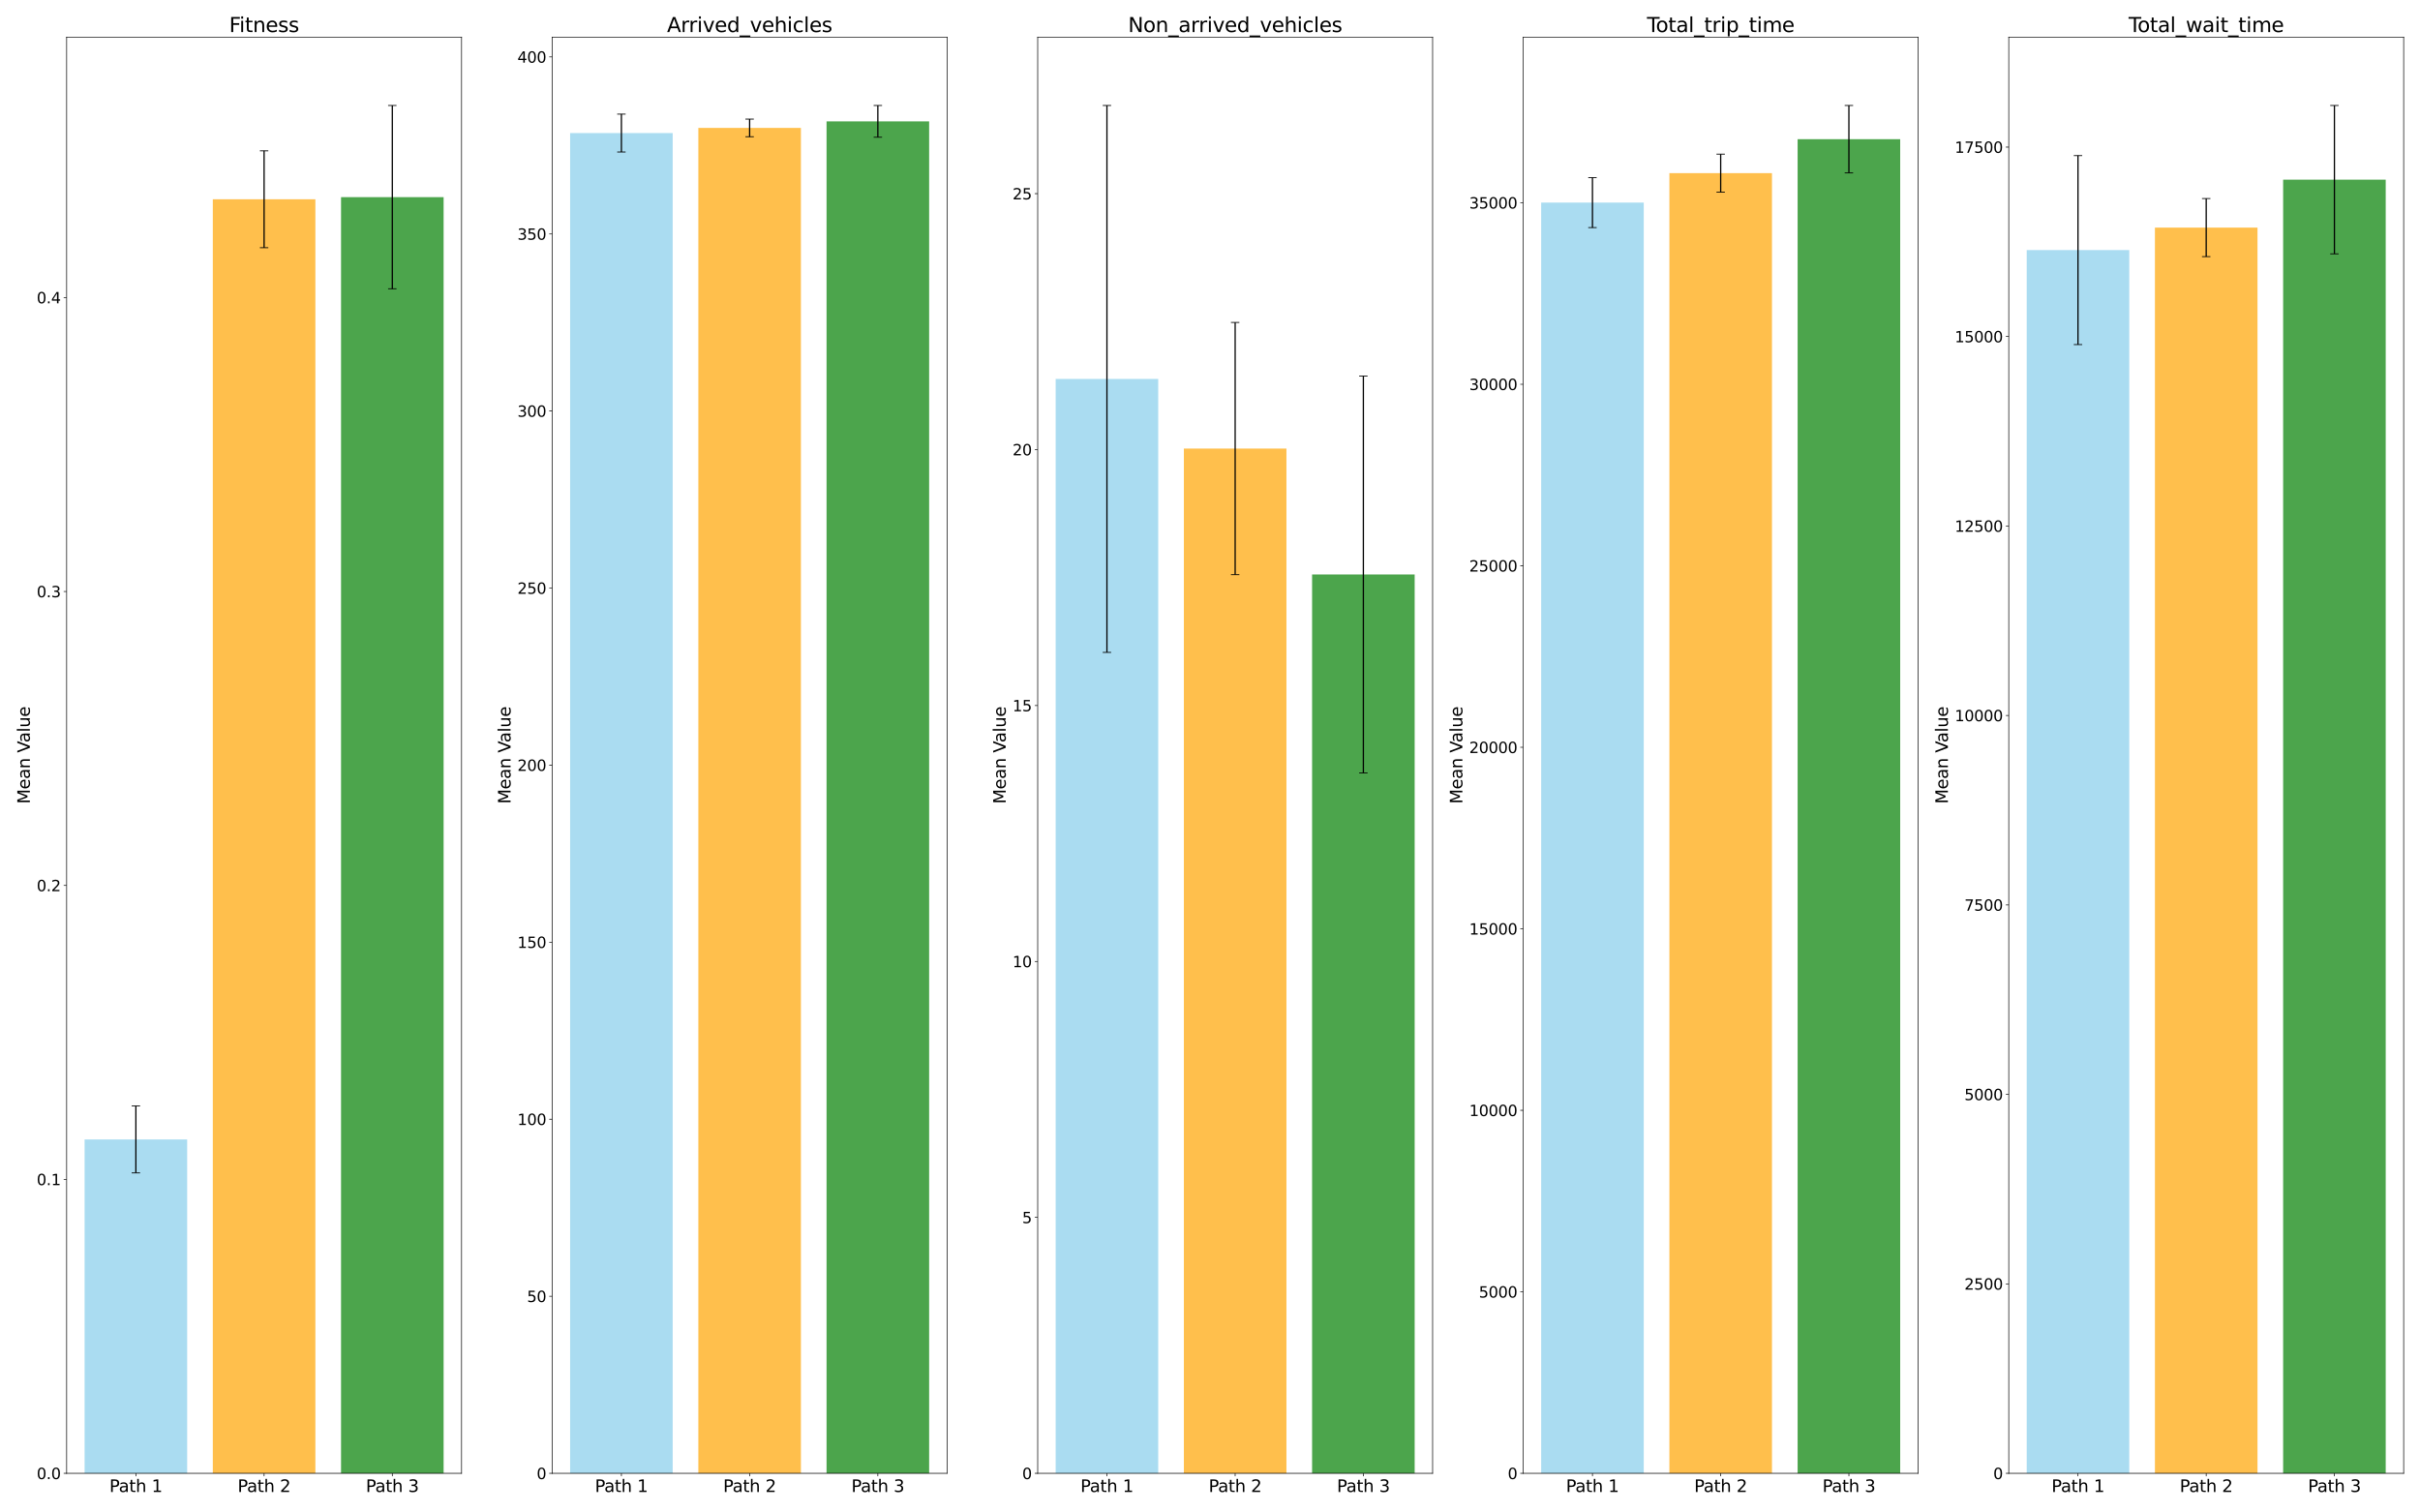 <?xml version="1.0" encoding="utf-8" standalone="no"?>
<!DOCTYPE svg PUBLIC "-//W3C//DTD SVG 1.1//EN"
  "http://www.w3.org/Graphics/SVG/1.1/DTD/svg11.dtd">
<svg xmlns:xlink="http://www.w3.org/1999/xlink" width="2880pt" height="1800pt" viewBox="0 0 2880 1800" xmlns="http://www.w3.org/2000/svg" version="1.1">
 <defs>
  <style type="text/css">*{stroke-linejoin: round; stroke-linecap: butt}</style>
 </defs>
 <g id="figure_1">
  <g id="patch_1">
   <path d="M 0 1800 
L 2880 1800 
L 2880 0 
L 0 0 
z
" style="fill: #ffffff"/>
  </g>
  <g id="axes_1">
   <g id="patch_2">
    <path d="M 79.31 1753.4 
L 549.288 1753.4 
L 549.288 44.16 
L 79.31 44.16 
z
" style="fill: #ffffff"/>
   </g>
   <g id="patch_3">
    <path d="M 100.673 1753.4 
L 222.745 1753.4 
L 222.745 1356.021 
L 100.673 1356.021 
z
" clip-path="url(#pbad4679c7a)" style="fill: #87ceeb; opacity: 0.7"/>
   </g>
   <g id="patch_4">
    <path d="M 253.263 1753.4 
L 375.335 1753.4 
L 375.335 237.154 
L 253.263 237.154 
z
" clip-path="url(#pbad4679c7a)" style="fill: #ffa500; opacity: 0.7"/>
   </g>
   <g id="patch_5">
    <path d="M 405.853 1753.4 
L 527.925 1753.4 
L 527.925 234.61 
L 405.853 234.61 
z
" clip-path="url(#pbad4679c7a)" style="fill: #008000; opacity: 0.7"/>
   </g>
   <g id="matplotlib.axis_1">
    <g id="xtick_1">
     <g id="line2d_1">
      <defs>
       <path id="m7cc2b121ab" d="M 0 0 
L 0 3.5 
" style="stroke: #000000; stroke-width: 0.8"/>
      </defs>
      <g>
       <use xlink:href="#m7cc2b121ab" x="161.709" y="1753.4" style="stroke: #000000; stroke-width: 0.8"/>
      </g>
     </g>
     <g id="text_1">
      <!-- Path 1 -->
      <g transform="translate(130.202 1775.597) scale(0.2 -0.2)">
       <defs>
        <path id="DejaVuSans-50" d="M 1259 4147 
L 1259 2394 
L 2053 2394 
Q 2494 2394 2734 2622 
Q 2975 2850 2975 3272 
Q 2975 3691 2734 3919 
Q 2494 4147 2053 4147 
L 1259 4147 
z
M 628 4666 
L 2053 4666 
Q 2838 4666 3239 4311 
Q 3641 3956 3641 3272 
Q 3641 2581 3239 2228 
Q 2838 1875 2053 1875 
L 1259 1875 
L 1259 0 
L 628 0 
L 628 4666 
z
" transform="scale(0.016)"/>
        <path id="DejaVuSans-61" d="M 2194 1759 
Q 1497 1759 1228 1600 
Q 959 1441 959 1056 
Q 959 750 1161 570 
Q 1363 391 1709 391 
Q 2188 391 2477 730 
Q 2766 1069 2766 1631 
L 2766 1759 
L 2194 1759 
z
M 3341 1997 
L 3341 0 
L 2766 0 
L 2766 531 
Q 2569 213 2275 61 
Q 1981 -91 1556 -91 
Q 1019 -91 701 211 
Q 384 513 384 1019 
Q 384 1609 779 1909 
Q 1175 2209 1959 2209 
L 2766 2209 
L 2766 2266 
Q 2766 2663 2505 2880 
Q 2244 3097 1772 3097 
Q 1472 3097 1187 3025 
Q 903 2953 641 2809 
L 641 3341 
Q 956 3463 1253 3523 
Q 1550 3584 1831 3584 
Q 2591 3584 2966 3190 
Q 3341 2797 3341 1997 
z
" transform="scale(0.016)"/>
        <path id="DejaVuSans-74" d="M 1172 4494 
L 1172 3500 
L 2356 3500 
L 2356 3053 
L 1172 3053 
L 1172 1153 
Q 1172 725 1289 603 
Q 1406 481 1766 481 
L 2356 481 
L 2356 0 
L 1766 0 
Q 1100 0 847 248 
Q 594 497 594 1153 
L 594 3053 
L 172 3053 
L 172 3500 
L 594 3500 
L 594 4494 
L 1172 4494 
z
" transform="scale(0.016)"/>
        <path id="DejaVuSans-68" d="M 3513 2113 
L 3513 0 
L 2938 0 
L 2938 2094 
Q 2938 2591 2744 2837 
Q 2550 3084 2163 3084 
Q 1697 3084 1428 2787 
Q 1159 2491 1159 1978 
L 1159 0 
L 581 0 
L 581 4863 
L 1159 4863 
L 1159 2956 
Q 1366 3272 1645 3428 
Q 1925 3584 2291 3584 
Q 2894 3584 3203 3211 
Q 3513 2838 3513 2113 
z
" transform="scale(0.016)"/>
        <path id="DejaVuSans-20" transform="scale(0.016)"/>
        <path id="DejaVuSans-31" d="M 794 531 
L 1825 531 
L 1825 4091 
L 703 3866 
L 703 4441 
L 1819 4666 
L 2450 4666 
L 2450 531 
L 3481 531 
L 3481 0 
L 794 0 
L 794 531 
z
" transform="scale(0.016)"/>
       </defs>
       <use xlink:href="#DejaVuSans-50"/>
       <use xlink:href="#DejaVuSans-61" transform="translate(55.803 0)"/>
       <use xlink:href="#DejaVuSans-74" transform="translate(117.082 0)"/>
       <use xlink:href="#DejaVuSans-68" transform="translate(156.291 0)"/>
       <use xlink:href="#DejaVuSans-20" transform="translate(219.67 0)"/>
       <use xlink:href="#DejaVuSans-31" transform="translate(251.457 0)"/>
      </g>
     </g>
    </g>
    <g id="xtick_2">
     <g id="line2d_2">
      <g>
       <use xlink:href="#m7cc2b121ab" x="314.299" y="1753.4" style="stroke: #000000; stroke-width: 0.8"/>
      </g>
     </g>
     <g id="text_2">
      <!-- Path 2 -->
      <g transform="translate(282.793 1775.597) scale(0.2 -0.2)">
       <defs>
        <path id="DejaVuSans-32" d="M 1228 531 
L 3431 531 
L 3431 0 
L 469 0 
L 469 531 
Q 828 903 1448 1529 
Q 2069 2156 2228 2338 
Q 2531 2678 2651 2914 
Q 2772 3150 2772 3378 
Q 2772 3750 2511 3984 
Q 2250 4219 1831 4219 
Q 1534 4219 1204 4116 
Q 875 4013 500 3803 
L 500 4441 
Q 881 4594 1212 4672 
Q 1544 4750 1819 4750 
Q 2544 4750 2975 4387 
Q 3406 4025 3406 3419 
Q 3406 3131 3298 2873 
Q 3191 2616 2906 2266 
Q 2828 2175 2409 1742 
Q 1991 1309 1228 531 
z
" transform="scale(0.016)"/>
       </defs>
       <use xlink:href="#DejaVuSans-50"/>
       <use xlink:href="#DejaVuSans-61" transform="translate(55.803 0)"/>
       <use xlink:href="#DejaVuSans-74" transform="translate(117.082 0)"/>
       <use xlink:href="#DejaVuSans-68" transform="translate(156.291 0)"/>
       <use xlink:href="#DejaVuSans-20" transform="translate(219.67 0)"/>
       <use xlink:href="#DejaVuSans-32" transform="translate(251.457 0)"/>
      </g>
     </g>
    </g>
    <g id="xtick_3">
     <g id="line2d_3">
      <g>
       <use xlink:href="#m7cc2b121ab" x="466.889" y="1753.4" style="stroke: #000000; stroke-width: 0.8"/>
      </g>
     </g>
     <g id="text_3">
      <!-- Path 3 -->
      <g transform="translate(435.383 1775.597) scale(0.2 -0.2)">
       <defs>
        <path id="DejaVuSans-33" d="M 2597 2516 
Q 3050 2419 3304 2112 
Q 3559 1806 3559 1356 
Q 3559 666 3084 287 
Q 2609 -91 1734 -91 
Q 1441 -91 1130 -33 
Q 819 25 488 141 
L 488 750 
Q 750 597 1062 519 
Q 1375 441 1716 441 
Q 2309 441 2620 675 
Q 2931 909 2931 1356 
Q 2931 1769 2642 2001 
Q 2353 2234 1838 2234 
L 1294 2234 
L 1294 2753 
L 1863 2753 
Q 2328 2753 2575 2939 
Q 2822 3125 2822 3475 
Q 2822 3834 2567 4026 
Q 2313 4219 1838 4219 
Q 1578 4219 1281 4162 
Q 984 4106 628 3988 
L 628 4550 
Q 988 4650 1302 4700 
Q 1616 4750 1894 4750 
Q 2613 4750 3031 4423 
Q 3450 4097 3450 3541 
Q 3450 3153 3228 2886 
Q 3006 2619 2597 2516 
z
" transform="scale(0.016)"/>
       </defs>
       <use xlink:href="#DejaVuSans-50"/>
       <use xlink:href="#DejaVuSans-61" transform="translate(55.803 0)"/>
       <use xlink:href="#DejaVuSans-74" transform="translate(117.082 0)"/>
       <use xlink:href="#DejaVuSans-68" transform="translate(156.291 0)"/>
       <use xlink:href="#DejaVuSans-20" transform="translate(219.67 0)"/>
       <use xlink:href="#DejaVuSans-33" transform="translate(251.457 0)"/>
      </g>
     </g>
    </g>
   </g>
   <g id="matplotlib.axis_2">
    <g id="ytick_1">
     <g id="line2d_4">
      <defs>
       <path id="m78dbccfeb6" d="M 0 0 
L -3.5 0 
" style="stroke: #000000; stroke-width: 0.8"/>
      </defs>
      <g>
       <use xlink:href="#m78dbccfeb6" x="79.31" y="1753.4" style="stroke: #000000; stroke-width: 0.8"/>
      </g>
     </g>
     <g id="text_4">
      <!-- 0.0 -->
      <g transform="translate(43.684 1760.239) scale(0.18 -0.18)">
       <defs>
        <path id="DejaVuSans-30" d="M 2034 4250 
Q 1547 4250 1301 3770 
Q 1056 3291 1056 2328 
Q 1056 1369 1301 889 
Q 1547 409 2034 409 
Q 2525 409 2770 889 
Q 3016 1369 3016 2328 
Q 3016 3291 2770 3770 
Q 2525 4250 2034 4250 
z
M 2034 4750 
Q 2819 4750 3233 4129 
Q 3647 3509 3647 2328 
Q 3647 1150 3233 529 
Q 2819 -91 2034 -91 
Q 1250 -91 836 529 
Q 422 1150 422 2328 
Q 422 3509 836 4129 
Q 1250 4750 2034 4750 
z
" transform="scale(0.016)"/>
        <path id="DejaVuSans-2e" d="M 684 794 
L 1344 794 
L 1344 0 
L 684 0 
L 684 794 
z
" transform="scale(0.016)"/>
       </defs>
       <use xlink:href="#DejaVuSans-30"/>
       <use xlink:href="#DejaVuSans-2e" transform="translate(63.623 0)"/>
       <use xlink:href="#DejaVuSans-30" transform="translate(95.41 0)"/>
      </g>
     </g>
    </g>
    <g id="ytick_2">
     <g id="line2d_5">
      <g>
       <use xlink:href="#m78dbccfeb6" x="79.31" y="1403.582" style="stroke: #000000; stroke-width: 0.8"/>
      </g>
     </g>
     <g id="text_5">
      <!-- 0.1 -->
      <g transform="translate(43.684 1410.42) scale(0.18 -0.18)">
       <use xlink:href="#DejaVuSans-30"/>
       <use xlink:href="#DejaVuSans-2e" transform="translate(63.623 0)"/>
       <use xlink:href="#DejaVuSans-31" transform="translate(95.41 0)"/>
      </g>
     </g>
    </g>
    <g id="ytick_3">
     <g id="line2d_6">
      <g>
       <use xlink:href="#m78dbccfeb6" x="79.31" y="1053.764" style="stroke: #000000; stroke-width: 0.8"/>
      </g>
     </g>
     <g id="text_6">
      <!-- 0.2 -->
      <g transform="translate(43.684 1060.602) scale(0.18 -0.18)">
       <use xlink:href="#DejaVuSans-30"/>
       <use xlink:href="#DejaVuSans-2e" transform="translate(63.623 0)"/>
       <use xlink:href="#DejaVuSans-32" transform="translate(95.41 0)"/>
      </g>
     </g>
    </g>
    <g id="ytick_4">
     <g id="line2d_7">
      <g>
       <use xlink:href="#m78dbccfeb6" x="79.31" y="703.945" style="stroke: #000000; stroke-width: 0.8"/>
      </g>
     </g>
     <g id="text_7">
      <!-- 0.3 -->
      <g transform="translate(43.684 710.784) scale(0.18 -0.18)">
       <use xlink:href="#DejaVuSans-30"/>
       <use xlink:href="#DejaVuSans-2e" transform="translate(63.623 0)"/>
       <use xlink:href="#DejaVuSans-33" transform="translate(95.41 0)"/>
      </g>
     </g>
    </g>
    <g id="ytick_5">
     <g id="line2d_8">
      <g>
       <use xlink:href="#m78dbccfeb6" x="79.31" y="354.127" style="stroke: #000000; stroke-width: 0.8"/>
      </g>
     </g>
     <g id="text_8">
      <!-- 0.4 -->
      <g transform="translate(43.684 360.966) scale(0.18 -0.18)">
       <defs>
        <path id="DejaVuSans-34" d="M 2419 4116 
L 825 1625 
L 2419 1625 
L 2419 4116 
z
M 2253 4666 
L 3047 4666 
L 3047 1625 
L 3713 1625 
L 3713 1100 
L 3047 1100 
L 3047 0 
L 2419 0 
L 2419 1100 
L 313 1100 
L 313 1709 
L 2253 4666 
z
" transform="scale(0.016)"/>
       </defs>
       <use xlink:href="#DejaVuSans-30"/>
       <use xlink:href="#DejaVuSans-2e" transform="translate(63.623 0)"/>
       <use xlink:href="#DejaVuSans-34" transform="translate(95.41 0)"/>
      </g>
     </g>
    </g>
    <g id="text_9">
     <!-- Mean Value -->
     <g transform="translate(35.525 956.668) rotate(-90) scale(0.2 -0.2)">
      <defs>
       <path id="DejaVuSans-4d" d="M 628 4666 
L 1569 4666 
L 2759 1491 
L 3956 4666 
L 4897 4666 
L 4897 0 
L 4281 0 
L 4281 4097 
L 3078 897 
L 2444 897 
L 1241 4097 
L 1241 0 
L 628 0 
L 628 4666 
z
" transform="scale(0.016)"/>
       <path id="DejaVuSans-65" d="M 3597 1894 
L 3597 1613 
L 953 1613 
Q 991 1019 1311 708 
Q 1631 397 2203 397 
Q 2534 397 2845 478 
Q 3156 559 3463 722 
L 3463 178 
Q 3153 47 2828 -22 
Q 2503 -91 2169 -91 
Q 1331 -91 842 396 
Q 353 884 353 1716 
Q 353 2575 817 3079 
Q 1281 3584 2069 3584 
Q 2775 3584 3186 3129 
Q 3597 2675 3597 1894 
z
M 3022 2063 
Q 3016 2534 2758 2815 
Q 2500 3097 2075 3097 
Q 1594 3097 1305 2825 
Q 1016 2553 972 2059 
L 3022 2063 
z
" transform="scale(0.016)"/>
       <path id="DejaVuSans-6e" d="M 3513 2113 
L 3513 0 
L 2938 0 
L 2938 2094 
Q 2938 2591 2744 2837 
Q 2550 3084 2163 3084 
Q 1697 3084 1428 2787 
Q 1159 2491 1159 1978 
L 1159 0 
L 581 0 
L 581 3500 
L 1159 3500 
L 1159 2956 
Q 1366 3272 1645 3428 
Q 1925 3584 2291 3584 
Q 2894 3584 3203 3211 
Q 3513 2838 3513 2113 
z
" transform="scale(0.016)"/>
       <path id="DejaVuSans-56" d="M 1831 0 
L 50 4666 
L 709 4666 
L 2188 738 
L 3669 4666 
L 4325 4666 
L 2547 0 
L 1831 0 
z
" transform="scale(0.016)"/>
       <path id="DejaVuSans-6c" d="M 603 4863 
L 1178 4863 
L 1178 0 
L 603 0 
L 603 4863 
z
" transform="scale(0.016)"/>
       <path id="DejaVuSans-75" d="M 544 1381 
L 544 3500 
L 1119 3500 
L 1119 1403 
Q 1119 906 1312 657 
Q 1506 409 1894 409 
Q 2359 409 2629 706 
Q 2900 1003 2900 1516 
L 2900 3500 
L 3475 3500 
L 3475 0 
L 2900 0 
L 2900 538 
Q 2691 219 2414 64 
Q 2138 -91 1772 -91 
Q 1169 -91 856 284 
Q 544 659 544 1381 
z
M 1991 3584 
L 1991 3584 
z
" transform="scale(0.016)"/>
      </defs>
      <use xlink:href="#DejaVuSans-4d"/>
      <use xlink:href="#DejaVuSans-65" transform="translate(86.279 0)"/>
      <use xlink:href="#DejaVuSans-61" transform="translate(147.803 0)"/>
      <use xlink:href="#DejaVuSans-6e" transform="translate(209.082 0)"/>
      <use xlink:href="#DejaVuSans-20" transform="translate(272.461 0)"/>
      <use xlink:href="#DejaVuSans-56" transform="translate(304.248 0)"/>
      <use xlink:href="#DejaVuSans-61" transform="translate(364.906 0)"/>
      <use xlink:href="#DejaVuSans-6c" transform="translate(426.186 0)"/>
      <use xlink:href="#DejaVuSans-75" transform="translate(453.969 0)"/>
      <use xlink:href="#DejaVuSans-65" transform="translate(517.348 0)"/>
     </g>
    </g>
   </g>
   <g id="LineCollection_1">
    <path d="M 161.709 1395.855 
L 161.709 1316.188 
" clip-path="url(#pbad4679c7a)" style="fill: none; stroke: #000000; stroke-width: 1.5"/>
    <path d="M 314.299 294.803 
L 314.299 179.506 
" clip-path="url(#pbad4679c7a)" style="fill: none; stroke: #000000; stroke-width: 1.5"/>
    <path d="M 466.889 343.668 
L 466.889 125.552 
" clip-path="url(#pbad4679c7a)" style="fill: none; stroke: #000000; stroke-width: 1.5"/>
   </g>
   <g id="line2d_9">
    <defs>
     <path id="m63fbe3fb54" d="M 5 0 
L -5 -0 
" style="stroke: #000000"/>
    </defs>
    <g clip-path="url(#pbad4679c7a)">
     <use xlink:href="#m63fbe3fb54" x="161.709" y="1395.855" style="stroke: #000000"/>
     <use xlink:href="#m63fbe3fb54" x="314.299" y="294.803" style="stroke: #000000"/>
     <use xlink:href="#m63fbe3fb54" x="466.889" y="343.668" style="stroke: #000000"/>
    </g>
   </g>
   <g id="line2d_10">
    <g clip-path="url(#pbad4679c7a)">
     <use xlink:href="#m63fbe3fb54" x="161.709" y="1316.188" style="stroke: #000000"/>
     <use xlink:href="#m63fbe3fb54" x="314.299" y="179.506" style="stroke: #000000"/>
     <use xlink:href="#m63fbe3fb54" x="466.889" y="125.552" style="stroke: #000000"/>
    </g>
   </g>
   <g id="patch_6">
    <path d="M 79.31 1753.4 
L 79.31 44.16 
" style="fill: none; stroke: #000000; stroke-width: 0.8; stroke-linejoin: miter; stroke-linecap: square"/>
   </g>
   <g id="patch_7">
    <path d="M 549.288 1753.4 
L 549.288 44.16 
" style="fill: none; stroke: #000000; stroke-width: 0.8; stroke-linejoin: miter; stroke-linecap: square"/>
   </g>
   <g id="patch_8">
    <path d="M 79.31 1753.4 
L 549.288 1753.4 
" style="fill: none; stroke: #000000; stroke-width: 0.8; stroke-linejoin: miter; stroke-linecap: square"/>
   </g>
   <g id="patch_9">
    <path d="M 79.31 44.16 
L 549.288 44.16 
" style="fill: none; stroke: #000000; stroke-width: 0.8; stroke-linejoin: miter; stroke-linecap: square"/>
   </g>
   <g id="text_10">
    <!-- Fitness -->
    <g transform="translate(272.738 38.16) scale(0.24 -0.24)">
     <defs>
      <path id="DejaVuSans-46" d="M 628 4666 
L 3309 4666 
L 3309 4134 
L 1259 4134 
L 1259 2759 
L 3109 2759 
L 3109 2228 
L 1259 2228 
L 1259 0 
L 628 0 
L 628 4666 
z
" transform="scale(0.016)"/>
      <path id="DejaVuSans-69" d="M 603 3500 
L 1178 3500 
L 1178 0 
L 603 0 
L 603 3500 
z
M 603 4863 
L 1178 4863 
L 1178 4134 
L 603 4134 
L 603 4863 
z
" transform="scale(0.016)"/>
      <path id="DejaVuSans-73" d="M 2834 3397 
L 2834 2853 
Q 2591 2978 2328 3040 
Q 2066 3103 1784 3103 
Q 1356 3103 1142 2972 
Q 928 2841 928 2578 
Q 928 2378 1081 2264 
Q 1234 2150 1697 2047 
L 1894 2003 
Q 2506 1872 2764 1633 
Q 3022 1394 3022 966 
Q 3022 478 2636 193 
Q 2250 -91 1575 -91 
Q 1294 -91 989 -36 
Q 684 19 347 128 
L 347 722 
Q 666 556 975 473 
Q 1284 391 1588 391 
Q 1994 391 2212 530 
Q 2431 669 2431 922 
Q 2431 1156 2273 1281 
Q 2116 1406 1581 1522 
L 1381 1569 
Q 847 1681 609 1914 
Q 372 2147 372 2553 
Q 372 3047 722 3315 
Q 1072 3584 1716 3584 
Q 2034 3584 2315 3537 
Q 2597 3491 2834 3397 
z
" transform="scale(0.016)"/>
     </defs>
     <use xlink:href="#DejaVuSans-46"/>
     <use xlink:href="#DejaVuSans-69" transform="translate(50.27 0)"/>
     <use xlink:href="#DejaVuSans-74" transform="translate(78.053 0)"/>
     <use xlink:href="#DejaVuSans-6e" transform="translate(117.262 0)"/>
     <use xlink:href="#DejaVuSans-65" transform="translate(180.641 0)"/>
     <use xlink:href="#DejaVuSans-73" transform="translate(242.164 0)"/>
     <use xlink:href="#DejaVuSans-73" transform="translate(294.264 0)"/>
    </g>
   </g>
  </g>
  <g id="axes_2">
   <g id="patch_10">
    <path d="M 657.128 1753.4 
L 1127.106 1753.4 
L 1127.106 44.16 
L 657.128 44.16 
z
" style="fill: #ffffff"/>
   </g>
   <g id="patch_11">
    <path d="M 678.491 1753.4 
L 800.563 1753.4 
L 800.563 158.356 
L 678.491 158.356 
z
" clip-path="url(#p6e9c46025c)" style="fill: #87ceeb; opacity: 0.7"/>
   </g>
   <g id="patch_12">
    <path d="M 831.081 1753.4 
L 953.153 1753.4 
L 953.153 152.203 
L 831.081 152.203 
z
" clip-path="url(#p6e9c46025c)" style="fill: #ffa500; opacity: 0.7"/>
   </g>
   <g id="patch_13">
    <path d="M 983.671 1753.4 
L 1105.743 1753.4 
L 1105.743 144.449 
L 983.671 144.449 
z
" clip-path="url(#p6e9c46025c)" style="fill: #008000; opacity: 0.7"/>
   </g>
   <g id="matplotlib.axis_3">
    <g id="xtick_4">
     <g id="line2d_11">
      <g>
       <use xlink:href="#m7cc2b121ab" x="739.527" y="1753.4" style="stroke: #000000; stroke-width: 0.8"/>
      </g>
     </g>
     <g id="text_11">
      <!-- Path 1 -->
      <g transform="translate(708.02 1775.597) scale(0.2 -0.2)">
       <use xlink:href="#DejaVuSans-50"/>
       <use xlink:href="#DejaVuSans-61" transform="translate(55.803 0)"/>
       <use xlink:href="#DejaVuSans-74" transform="translate(117.082 0)"/>
       <use xlink:href="#DejaVuSans-68" transform="translate(156.291 0)"/>
       <use xlink:href="#DejaVuSans-20" transform="translate(219.67 0)"/>
       <use xlink:href="#DejaVuSans-31" transform="translate(251.457 0)"/>
      </g>
     </g>
    </g>
    <g id="xtick_5">
     <g id="line2d_12">
      <g>
       <use xlink:href="#m7cc2b121ab" x="892.117" y="1753.4" style="stroke: #000000; stroke-width: 0.8"/>
      </g>
     </g>
     <g id="text_12">
      <!-- Path 2 -->
      <g transform="translate(860.611 1775.597) scale(0.2 -0.2)">
       <use xlink:href="#DejaVuSans-50"/>
       <use xlink:href="#DejaVuSans-61" transform="translate(55.803 0)"/>
       <use xlink:href="#DejaVuSans-74" transform="translate(117.082 0)"/>
       <use xlink:href="#DejaVuSans-68" transform="translate(156.291 0)"/>
       <use xlink:href="#DejaVuSans-20" transform="translate(219.67 0)"/>
       <use xlink:href="#DejaVuSans-32" transform="translate(251.457 0)"/>
      </g>
     </g>
    </g>
    <g id="xtick_6">
     <g id="line2d_13">
      <g>
       <use xlink:href="#m7cc2b121ab" x="1044.707" y="1753.4" style="stroke: #000000; stroke-width: 0.8"/>
      </g>
     </g>
     <g id="text_13">
      <!-- Path 3 -->
      <g transform="translate(1013.201 1775.597) scale(0.2 -0.2)">
       <use xlink:href="#DejaVuSans-50"/>
       <use xlink:href="#DejaVuSans-61" transform="translate(55.803 0)"/>
       <use xlink:href="#DejaVuSans-74" transform="translate(117.082 0)"/>
       <use xlink:href="#DejaVuSans-68" transform="translate(156.291 0)"/>
       <use xlink:href="#DejaVuSans-20" transform="translate(219.67 0)"/>
       <use xlink:href="#DejaVuSans-33" transform="translate(251.457 0)"/>
      </g>
     </g>
    </g>
   </g>
   <g id="matplotlib.axis_4">
    <g id="ytick_6">
     <g id="line2d_14">
      <g>
       <use xlink:href="#m78dbccfeb6" x="657.128" y="1753.4" style="stroke: #000000; stroke-width: 0.8"/>
      </g>
     </g>
     <g id="text_14">
      <!-- 0 -->
      <g transform="translate(638.676 1760.239) scale(0.18 -0.18)">
       <use xlink:href="#DejaVuSans-30"/>
      </g>
     </g>
    </g>
    <g id="ytick_7">
     <g id="line2d_15">
      <g>
       <use xlink:href="#m78dbccfeb6" x="657.128" y="1542.694" style="stroke: #000000; stroke-width: 0.8"/>
      </g>
     </g>
     <g id="text_15">
      <!-- 50 -->
      <g transform="translate(627.223 1549.533) scale(0.18 -0.18)">
       <defs>
        <path id="DejaVuSans-35" d="M 691 4666 
L 3169 4666 
L 3169 4134 
L 1269 4134 
L 1269 2991 
Q 1406 3038 1543 3061 
Q 1681 3084 1819 3084 
Q 2600 3084 3056 2656 
Q 3513 2228 3513 1497 
Q 3513 744 3044 326 
Q 2575 -91 1722 -91 
Q 1428 -91 1123 -41 
Q 819 9 494 109 
L 494 744 
Q 775 591 1075 516 
Q 1375 441 1709 441 
Q 2250 441 2565 725 
Q 2881 1009 2881 1497 
Q 2881 1984 2565 2268 
Q 2250 2553 1709 2553 
Q 1456 2553 1204 2497 
Q 953 2441 691 2322 
L 691 4666 
z
" transform="scale(0.016)"/>
       </defs>
       <use xlink:href="#DejaVuSans-35"/>
       <use xlink:href="#DejaVuSans-30" transform="translate(63.623 0)"/>
      </g>
     </g>
    </g>
    <g id="ytick_8">
     <g id="line2d_16">
      <g>
       <use xlink:href="#m78dbccfeb6" x="657.128" y="1331.988" style="stroke: #000000; stroke-width: 0.8"/>
      </g>
     </g>
     <g id="text_16">
      <!-- 100 -->
      <g transform="translate(615.77 1338.827) scale(0.18 -0.18)">
       <use xlink:href="#DejaVuSans-31"/>
       <use xlink:href="#DejaVuSans-30" transform="translate(63.623 0)"/>
       <use xlink:href="#DejaVuSans-30" transform="translate(127.246 0)"/>
      </g>
     </g>
    </g>
    <g id="ytick_9">
     <g id="line2d_17">
      <g>
       <use xlink:href="#m78dbccfeb6" x="657.128" y="1121.282" style="stroke: #000000; stroke-width: 0.8"/>
      </g>
     </g>
     <g id="text_17">
      <!-- 150 -->
      <g transform="translate(615.77 1128.121) scale(0.18 -0.18)">
       <use xlink:href="#DejaVuSans-31"/>
       <use xlink:href="#DejaVuSans-35" transform="translate(63.623 0)"/>
       <use xlink:href="#DejaVuSans-30" transform="translate(127.246 0)"/>
      </g>
     </g>
    </g>
    <g id="ytick_10">
     <g id="line2d_18">
      <g>
       <use xlink:href="#m78dbccfeb6" x="657.128" y="910.576" style="stroke: #000000; stroke-width: 0.8"/>
      </g>
     </g>
     <g id="text_18">
      <!-- 200 -->
      <g transform="translate(615.77 917.415) scale(0.18 -0.18)">
       <use xlink:href="#DejaVuSans-32"/>
       <use xlink:href="#DejaVuSans-30" transform="translate(63.623 0)"/>
       <use xlink:href="#DejaVuSans-30" transform="translate(127.246 0)"/>
      </g>
     </g>
    </g>
    <g id="ytick_11">
     <g id="line2d_19">
      <g>
       <use xlink:href="#m78dbccfeb6" x="657.128" y="699.87" style="stroke: #000000; stroke-width: 0.8"/>
      </g>
     </g>
     <g id="text_19">
      <!-- 250 -->
      <g transform="translate(615.77 706.709) scale(0.18 -0.18)">
       <use xlink:href="#DejaVuSans-32"/>
       <use xlink:href="#DejaVuSans-35" transform="translate(63.623 0)"/>
       <use xlink:href="#DejaVuSans-30" transform="translate(127.246 0)"/>
      </g>
     </g>
    </g>
    <g id="ytick_12">
     <g id="line2d_20">
      <g>
       <use xlink:href="#m78dbccfeb6" x="657.128" y="489.164" style="stroke: #000000; stroke-width: 0.8"/>
      </g>
     </g>
     <g id="text_20">
      <!-- 300 -->
      <g transform="translate(615.77 496.003) scale(0.18 -0.18)">
       <use xlink:href="#DejaVuSans-33"/>
       <use xlink:href="#DejaVuSans-30" transform="translate(63.623 0)"/>
       <use xlink:href="#DejaVuSans-30" transform="translate(127.246 0)"/>
      </g>
     </g>
    </g>
    <g id="ytick_13">
     <g id="line2d_21">
      <g>
       <use xlink:href="#m78dbccfeb6" x="657.128" y="278.458" style="stroke: #000000; stroke-width: 0.8"/>
      </g>
     </g>
     <g id="text_21">
      <!-- 350 -->
      <g transform="translate(615.77 285.297) scale(0.18 -0.18)">
       <use xlink:href="#DejaVuSans-33"/>
       <use xlink:href="#DejaVuSans-35" transform="translate(63.623 0)"/>
       <use xlink:href="#DejaVuSans-30" transform="translate(127.246 0)"/>
      </g>
     </g>
    </g>
    <g id="ytick_14">
     <g id="line2d_22">
      <g>
       <use xlink:href="#m78dbccfeb6" x="657.128" y="67.752" style="stroke: #000000; stroke-width: 0.8"/>
      </g>
     </g>
     <g id="text_22">
      <!-- 400 -->
      <g transform="translate(615.77 74.591) scale(0.18 -0.18)">
       <use xlink:href="#DejaVuSans-34"/>
       <use xlink:href="#DejaVuSans-30" transform="translate(63.623 0)"/>
       <use xlink:href="#DejaVuSans-30" transform="translate(127.246 0)"/>
      </g>
     </g>
    </g>
    <g id="text_23">
     <!-- Mean Value -->
     <g transform="translate(607.611 956.668) rotate(-90) scale(0.2 -0.2)">
      <use xlink:href="#DejaVuSans-4d"/>
      <use xlink:href="#DejaVuSans-65" transform="translate(86.279 0)"/>
      <use xlink:href="#DejaVuSans-61" transform="translate(147.803 0)"/>
      <use xlink:href="#DejaVuSans-6e" transform="translate(209.082 0)"/>
      <use xlink:href="#DejaVuSans-20" transform="translate(272.461 0)"/>
      <use xlink:href="#DejaVuSans-56" transform="translate(304.248 0)"/>
      <use xlink:href="#DejaVuSans-61" transform="translate(364.906 0)"/>
      <use xlink:href="#DejaVuSans-6c" transform="translate(426.186 0)"/>
      <use xlink:href="#DejaVuSans-75" transform="translate(453.969 0)"/>
      <use xlink:href="#DejaVuSans-65" transform="translate(517.348 0)"/>
     </g>
    </g>
   </g>
   <g id="LineCollection_2">
    <path d="M 739.527 180.902 
L 739.527 135.81 
" clip-path="url(#p6e9c46025c)" style="fill: none; stroke: #000000; stroke-width: 1.5"/>
    <path d="M 892.117 162.705 
L 892.117 141.701 
" clip-path="url(#p6e9c46025c)" style="fill: none; stroke: #000000; stroke-width: 1.5"/>
    <path d="M 1044.707 163.346 
L 1044.707 125.552 
" clip-path="url(#p6e9c46025c)" style="fill: none; stroke: #000000; stroke-width: 1.5"/>
   </g>
   <g id="line2d_23">
    <g clip-path="url(#p6e9c46025c)">
     <use xlink:href="#m63fbe3fb54" x="739.527" y="180.902" style="stroke: #000000"/>
     <use xlink:href="#m63fbe3fb54" x="892.117" y="162.705" style="stroke: #000000"/>
     <use xlink:href="#m63fbe3fb54" x="1044.707" y="163.346" style="stroke: #000000"/>
    </g>
   </g>
   <g id="line2d_24">
    <g clip-path="url(#p6e9c46025c)">
     <use xlink:href="#m63fbe3fb54" x="739.527" y="135.81" style="stroke: #000000"/>
     <use xlink:href="#m63fbe3fb54" x="892.117" y="141.701" style="stroke: #000000"/>
     <use xlink:href="#m63fbe3fb54" x="1044.707" y="125.552" style="stroke: #000000"/>
    </g>
   </g>
   <g id="patch_14">
    <path d="M 657.128 1753.4 
L 657.128 44.16 
" style="fill: none; stroke: #000000; stroke-width: 0.8; stroke-linejoin: miter; stroke-linecap: square"/>
   </g>
   <g id="patch_15">
    <path d="M 1127.106 1753.4 
L 1127.106 44.16 
" style="fill: none; stroke: #000000; stroke-width: 0.8; stroke-linejoin: miter; stroke-linecap: square"/>
   </g>
   <g id="patch_16">
    <path d="M 657.128 1753.4 
L 1127.106 1753.4 
" style="fill: none; stroke: #000000; stroke-width: 0.8; stroke-linejoin: miter; stroke-linecap: square"/>
   </g>
   <g id="patch_17">
    <path d="M 657.128 44.16 
L 1127.106 44.16 
" style="fill: none; stroke: #000000; stroke-width: 0.8; stroke-linejoin: miter; stroke-linecap: square"/>
   </g>
   <g id="text_24">
    <!-- Arrived_vehicles -->
    <g transform="translate(793.822 38.16) scale(0.24 -0.24)">
     <defs>
      <path id="DejaVuSans-41" d="M 2188 4044 
L 1331 1722 
L 3047 1722 
L 2188 4044 
z
M 1831 4666 
L 2547 4666 
L 4325 0 
L 3669 0 
L 3244 1197 
L 1141 1197 
L 716 0 
L 50 0 
L 1831 4666 
z
" transform="scale(0.016)"/>
      <path id="DejaVuSans-72" d="M 2631 2963 
Q 2534 3019 2420 3045 
Q 2306 3072 2169 3072 
Q 1681 3072 1420 2755 
Q 1159 2438 1159 1844 
L 1159 0 
L 581 0 
L 581 3500 
L 1159 3500 
L 1159 2956 
Q 1341 3275 1631 3429 
Q 1922 3584 2338 3584 
Q 2397 3584 2469 3576 
Q 2541 3569 2628 3553 
L 2631 2963 
z
" transform="scale(0.016)"/>
      <path id="DejaVuSans-76" d="M 191 3500 
L 800 3500 
L 1894 563 
L 2988 3500 
L 3597 3500 
L 2284 0 
L 1503 0 
L 191 3500 
z
" transform="scale(0.016)"/>
      <path id="DejaVuSans-64" d="M 2906 2969 
L 2906 4863 
L 3481 4863 
L 3481 0 
L 2906 0 
L 2906 525 
Q 2725 213 2448 61 
Q 2172 -91 1784 -91 
Q 1150 -91 751 415 
Q 353 922 353 1747 
Q 353 2572 751 3078 
Q 1150 3584 1784 3584 
Q 2172 3584 2448 3432 
Q 2725 3281 2906 2969 
z
M 947 1747 
Q 947 1113 1208 752 
Q 1469 391 1925 391 
Q 2381 391 2643 752 
Q 2906 1113 2906 1747 
Q 2906 2381 2643 2742 
Q 2381 3103 1925 3103 
Q 1469 3103 1208 2742 
Q 947 2381 947 1747 
z
" transform="scale(0.016)"/>
      <path id="DejaVuSans-5f" d="M 3263 -1063 
L 3263 -1509 
L -63 -1509 
L -63 -1063 
L 3263 -1063 
z
" transform="scale(0.016)"/>
      <path id="DejaVuSans-63" d="M 3122 3366 
L 3122 2828 
Q 2878 2963 2633 3030 
Q 2388 3097 2138 3097 
Q 1578 3097 1268 2742 
Q 959 2388 959 1747 
Q 959 1106 1268 751 
Q 1578 397 2138 397 
Q 2388 397 2633 464 
Q 2878 531 3122 666 
L 3122 134 
Q 2881 22 2623 -34 
Q 2366 -91 2075 -91 
Q 1284 -91 818 406 
Q 353 903 353 1747 
Q 353 2603 823 3093 
Q 1294 3584 2113 3584 
Q 2378 3584 2631 3529 
Q 2884 3475 3122 3366 
z
" transform="scale(0.016)"/>
     </defs>
     <use xlink:href="#DejaVuSans-41"/>
     <use xlink:href="#DejaVuSans-72" transform="translate(68.408 0)"/>
     <use xlink:href="#DejaVuSans-72" transform="translate(107.771 0)"/>
     <use xlink:href="#DejaVuSans-69" transform="translate(148.885 0)"/>
     <use xlink:href="#DejaVuSans-76" transform="translate(176.668 0)"/>
     <use xlink:href="#DejaVuSans-65" transform="translate(235.848 0)"/>
     <use xlink:href="#DejaVuSans-64" transform="translate(297.371 0)"/>
     <use xlink:href="#DejaVuSans-5f" transform="translate(360.848 0)"/>
     <use xlink:href="#DejaVuSans-76" transform="translate(410.848 0)"/>
     <use xlink:href="#DejaVuSans-65" transform="translate(470.027 0)"/>
     <use xlink:href="#DejaVuSans-68" transform="translate(531.551 0)"/>
     <use xlink:href="#DejaVuSans-69" transform="translate(594.93 0)"/>
     <use xlink:href="#DejaVuSans-63" transform="translate(622.713 0)"/>
     <use xlink:href="#DejaVuSans-6c" transform="translate(677.693 0)"/>
     <use xlink:href="#DejaVuSans-65" transform="translate(705.477 0)"/>
     <use xlink:href="#DejaVuSans-73" transform="translate(767 0)"/>
    </g>
   </g>
  </g>
  <g id="axes_3">
   <g id="patch_18">
    <path d="M 1234.946 1753.4 
L 1704.924 1753.4 
L 1704.924 44.16 
L 1234.946 44.16 
z
" style="fill: #ffffff"/>
   </g>
   <g id="patch_19">
    <path d="M 1256.309 1753.4 
L 1378.381 1753.4 
L 1378.381 450.979 
L 1256.309 450.979 
z
" clip-path="url(#p904ff58822)" style="fill: #87ceeb; opacity: 0.7"/>
   </g>
   <g id="patch_20">
    <path d="M 1408.899 1753.4 
L 1530.971 1753.4 
L 1530.971 533.827 
L 1408.899 533.827 
z
" clip-path="url(#p904ff58822)" style="fill: #ffa500; opacity: 0.7"/>
   </g>
   <g id="patch_21">
    <path d="M 1561.489 1753.4 
L 1683.561 1753.4 
L 1683.561 683.684 
L 1561.489 683.684 
z
" clip-path="url(#p904ff58822)" style="fill: #008000; opacity: 0.7"/>
   </g>
   <g id="matplotlib.axis_5">
    <g id="xtick_7">
     <g id="line2d_25">
      <g>
       <use xlink:href="#m7cc2b121ab" x="1317.345" y="1753.4" style="stroke: #000000; stroke-width: 0.8"/>
      </g>
     </g>
     <g id="text_25">
      <!-- Path 1 -->
      <g transform="translate(1285.838 1775.597) scale(0.2 -0.2)">
       <use xlink:href="#DejaVuSans-50"/>
       <use xlink:href="#DejaVuSans-61" transform="translate(55.803 0)"/>
       <use xlink:href="#DejaVuSans-74" transform="translate(117.082 0)"/>
       <use xlink:href="#DejaVuSans-68" transform="translate(156.291 0)"/>
       <use xlink:href="#DejaVuSans-20" transform="translate(219.67 0)"/>
       <use xlink:href="#DejaVuSans-31" transform="translate(251.457 0)"/>
      </g>
     </g>
    </g>
    <g id="xtick_8">
     <g id="line2d_26">
      <g>
       <use xlink:href="#m7cc2b121ab" x="1469.935" y="1753.4" style="stroke: #000000; stroke-width: 0.8"/>
      </g>
     </g>
     <g id="text_26">
      <!-- Path 2 -->
      <g transform="translate(1438.429 1775.597) scale(0.2 -0.2)">
       <use xlink:href="#DejaVuSans-50"/>
       <use xlink:href="#DejaVuSans-61" transform="translate(55.803 0)"/>
       <use xlink:href="#DejaVuSans-74" transform="translate(117.082 0)"/>
       <use xlink:href="#DejaVuSans-68" transform="translate(156.291 0)"/>
       <use xlink:href="#DejaVuSans-20" transform="translate(219.67 0)"/>
       <use xlink:href="#DejaVuSans-32" transform="translate(251.457 0)"/>
      </g>
     </g>
    </g>
    <g id="xtick_9">
     <g id="line2d_27">
      <g>
       <use xlink:href="#m7cc2b121ab" x="1622.525" y="1753.4" style="stroke: #000000; stroke-width: 0.8"/>
      </g>
     </g>
     <g id="text_27">
      <!-- Path 3 -->
      <g transform="translate(1591.019 1775.597) scale(0.2 -0.2)">
       <use xlink:href="#DejaVuSans-50"/>
       <use xlink:href="#DejaVuSans-61" transform="translate(55.803 0)"/>
       <use xlink:href="#DejaVuSans-74" transform="translate(117.082 0)"/>
       <use xlink:href="#DejaVuSans-68" transform="translate(156.291 0)"/>
       <use xlink:href="#DejaVuSans-20" transform="translate(219.67 0)"/>
       <use xlink:href="#DejaVuSans-33" transform="translate(251.457 0)"/>
      </g>
     </g>
    </g>
   </g>
   <g id="matplotlib.axis_6">
    <g id="ytick_15">
     <g id="line2d_28">
      <g>
       <use xlink:href="#m78dbccfeb6" x="1234.946" y="1753.4" style="stroke: #000000; stroke-width: 0.8"/>
      </g>
     </g>
     <g id="text_28">
      <!-- 0 -->
      <g transform="translate(1216.494 1760.239) scale(0.18 -0.18)">
       <use xlink:href="#DejaVuSans-30"/>
      </g>
     </g>
    </g>
    <g id="ytick_16">
     <g id="line2d_29">
      <g>
       <use xlink:href="#m78dbccfeb6" x="1234.946" y="1448.811" style="stroke: #000000; stroke-width: 0.8"/>
      </g>
     </g>
     <g id="text_29">
      <!-- 5 -->
      <g transform="translate(1216.494 1455.65) scale(0.18 -0.18)">
       <use xlink:href="#DejaVuSans-35"/>
      </g>
     </g>
    </g>
    <g id="ytick_17">
     <g id="line2d_30">
      <g>
       <use xlink:href="#m78dbccfeb6" x="1234.946" y="1144.223" style="stroke: #000000; stroke-width: 0.8"/>
      </g>
     </g>
     <g id="text_30">
      <!-- 10 -->
      <g transform="translate(1205.041 1151.061) scale(0.18 -0.18)">
       <use xlink:href="#DejaVuSans-31"/>
       <use xlink:href="#DejaVuSans-30" transform="translate(63.623 0)"/>
      </g>
     </g>
    </g>
    <g id="ytick_18">
     <g id="line2d_31">
      <g>
       <use xlink:href="#m78dbccfeb6" x="1234.946" y="839.634" style="stroke: #000000; stroke-width: 0.8"/>
      </g>
     </g>
     <g id="text_31">
      <!-- 15 -->
      <g transform="translate(1205.041 846.472) scale(0.18 -0.18)">
       <use xlink:href="#DejaVuSans-31"/>
       <use xlink:href="#DejaVuSans-35" transform="translate(63.623 0)"/>
      </g>
     </g>
    </g>
    <g id="ytick_19">
     <g id="line2d_32">
      <g>
       <use xlink:href="#m78dbccfeb6" x="1234.946" y="535.045" style="stroke: #000000; stroke-width: 0.8"/>
      </g>
     </g>
     <g id="text_32">
      <!-- 20 -->
      <g transform="translate(1205.041 541.884) scale(0.18 -0.18)">
       <use xlink:href="#DejaVuSans-32"/>
       <use xlink:href="#DejaVuSans-30" transform="translate(63.623 0)"/>
      </g>
     </g>
    </g>
    <g id="ytick_20">
     <g id="line2d_33">
      <g>
       <use xlink:href="#m78dbccfeb6" x="1234.946" y="230.456" style="stroke: #000000; stroke-width: 0.8"/>
      </g>
     </g>
     <g id="text_33">
      <!-- 25 -->
      <g transform="translate(1205.041 237.295) scale(0.18 -0.18)">
       <use xlink:href="#DejaVuSans-32"/>
       <use xlink:href="#DejaVuSans-35" transform="translate(63.623 0)"/>
      </g>
     </g>
    </g>
    <g id="text_34">
     <!-- Mean Value -->
     <g transform="translate(1196.882 956.668) rotate(-90) scale(0.2 -0.2)">
      <use xlink:href="#DejaVuSans-4d"/>
      <use xlink:href="#DejaVuSans-65" transform="translate(86.279 0)"/>
      <use xlink:href="#DejaVuSans-61" transform="translate(147.803 0)"/>
      <use xlink:href="#DejaVuSans-6e" transform="translate(209.082 0)"/>
      <use xlink:href="#DejaVuSans-20" transform="translate(272.461 0)"/>
      <use xlink:href="#DejaVuSans-56" transform="translate(304.248 0)"/>
      <use xlink:href="#DejaVuSans-61" transform="translate(364.906 0)"/>
      <use xlink:href="#DejaVuSans-6c" transform="translate(426.186 0)"/>
      <use xlink:href="#DejaVuSans-75" transform="translate(453.969 0)"/>
      <use xlink:href="#DejaVuSans-65" transform="translate(517.348 0)"/>
     </g>
    </g>
   </g>
   <g id="LineCollection_3">
    <path d="M 1317.345 776.405 
L 1317.345 125.552 
" clip-path="url(#p904ff58822)" style="fill: none; stroke: #000000; stroke-width: 1.5"/>
    <path d="M 1469.935 683.907 
L 1469.935 383.746 
" clip-path="url(#p904ff58822)" style="fill: none; stroke: #000000; stroke-width: 1.5"/>
    <path d="M 1622.525 919.825 
L 1622.525 447.543 
" clip-path="url(#p904ff58822)" style="fill: none; stroke: #000000; stroke-width: 1.5"/>
   </g>
   <g id="line2d_34">
    <g clip-path="url(#p904ff58822)">
     <use xlink:href="#m63fbe3fb54" x="1317.345" y="776.405" style="stroke: #000000"/>
     <use xlink:href="#m63fbe3fb54" x="1469.935" y="683.907" style="stroke: #000000"/>
     <use xlink:href="#m63fbe3fb54" x="1622.525" y="919.825" style="stroke: #000000"/>
    </g>
   </g>
   <g id="line2d_35">
    <g clip-path="url(#p904ff58822)">
     <use xlink:href="#m63fbe3fb54" x="1317.345" y="125.552" style="stroke: #000000"/>
     <use xlink:href="#m63fbe3fb54" x="1469.935" y="383.746" style="stroke: #000000"/>
     <use xlink:href="#m63fbe3fb54" x="1622.525" y="447.543" style="stroke: #000000"/>
    </g>
   </g>
   <g id="patch_22">
    <path d="M 1234.946 1753.4 
L 1234.946 44.16 
" style="fill: none; stroke: #000000; stroke-width: 0.8; stroke-linejoin: miter; stroke-linecap: square"/>
   </g>
   <g id="patch_23">
    <path d="M 1704.924 1753.4 
L 1704.924 44.16 
" style="fill: none; stroke: #000000; stroke-width: 0.8; stroke-linejoin: miter; stroke-linecap: square"/>
   </g>
   <g id="patch_24">
    <path d="M 1234.946 1753.4 
L 1704.924 1753.4 
" style="fill: none; stroke: #000000; stroke-width: 0.8; stroke-linejoin: miter; stroke-linecap: square"/>
   </g>
   <g id="patch_25">
    <path d="M 1234.946 44.16 
L 1704.924 44.16 
" style="fill: none; stroke: #000000; stroke-width: 0.8; stroke-linejoin: miter; stroke-linecap: square"/>
   </g>
   <g id="text_35">
    <!-- Non_arrived_vehicles -->
    <g transform="translate(1342.57 38.16) scale(0.24 -0.24)">
     <defs>
      <path id="DejaVuSans-4e" d="M 628 4666 
L 1478 4666 
L 3547 763 
L 3547 4666 
L 4159 4666 
L 4159 0 
L 3309 0 
L 1241 3903 
L 1241 0 
L 628 0 
L 628 4666 
z
" transform="scale(0.016)"/>
      <path id="DejaVuSans-6f" d="M 1959 3097 
Q 1497 3097 1228 2736 
Q 959 2375 959 1747 
Q 959 1119 1226 758 
Q 1494 397 1959 397 
Q 2419 397 2687 759 
Q 2956 1122 2956 1747 
Q 2956 2369 2687 2733 
Q 2419 3097 1959 3097 
z
M 1959 3584 
Q 2709 3584 3137 3096 
Q 3566 2609 3566 1747 
Q 3566 888 3137 398 
Q 2709 -91 1959 -91 
Q 1206 -91 779 398 
Q 353 888 353 1747 
Q 353 2609 779 3096 
Q 1206 3584 1959 3584 
z
" transform="scale(0.016)"/>
     </defs>
     <use xlink:href="#DejaVuSans-4e"/>
     <use xlink:href="#DejaVuSans-6f" transform="translate(74.805 0)"/>
     <use xlink:href="#DejaVuSans-6e" transform="translate(135.986 0)"/>
     <use xlink:href="#DejaVuSans-5f" transform="translate(199.365 0)"/>
     <use xlink:href="#DejaVuSans-61" transform="translate(249.365 0)"/>
     <use xlink:href="#DejaVuSans-72" transform="translate(310.645 0)"/>
     <use xlink:href="#DejaVuSans-72" transform="translate(350.008 0)"/>
     <use xlink:href="#DejaVuSans-69" transform="translate(391.121 0)"/>
     <use xlink:href="#DejaVuSans-76" transform="translate(418.904 0)"/>
     <use xlink:href="#DejaVuSans-65" transform="translate(478.084 0)"/>
     <use xlink:href="#DejaVuSans-64" transform="translate(539.607 0)"/>
     <use xlink:href="#DejaVuSans-5f" transform="translate(603.084 0)"/>
     <use xlink:href="#DejaVuSans-76" transform="translate(653.084 0)"/>
     <use xlink:href="#DejaVuSans-65" transform="translate(712.264 0)"/>
     <use xlink:href="#DejaVuSans-68" transform="translate(773.787 0)"/>
     <use xlink:href="#DejaVuSans-69" transform="translate(837.166 0)"/>
     <use xlink:href="#DejaVuSans-63" transform="translate(864.949 0)"/>
     <use xlink:href="#DejaVuSans-6c" transform="translate(919.93 0)"/>
     <use xlink:href="#DejaVuSans-65" transform="translate(947.713 0)"/>
     <use xlink:href="#DejaVuSans-73" transform="translate(1009.236 0)"/>
    </g>
   </g>
  </g>
  <g id="axes_4">
   <g id="patch_26">
    <path d="M 1812.764 1753.4 
L 2282.742 1753.4 
L 2282.742 44.16 
L 1812.764 44.16 
z
" style="fill: #ffffff"/>
   </g>
   <g id="patch_27">
    <path d="M 1834.127 1753.4 
L 1956.199 1753.4 
L 1956.199 241.073 
L 1834.127 241.073 
z
" clip-path="url(#pbd0b2087e9)" style="fill: #87ceeb; opacity: 0.7"/>
   </g>
   <g id="patch_28">
    <path d="M 1986.717 1753.4 
L 2108.789 1753.4 
L 2108.789 206.078 
L 1986.717 206.078 
z
" clip-path="url(#pbd0b2087e9)" style="fill: #ffa500; opacity: 0.7"/>
   </g>
   <g id="patch_29">
    <path d="M 2139.307 1753.4 
L 2261.379 1753.4 
L 2261.379 165.681 
L 2139.307 165.681 
z
" clip-path="url(#pbd0b2087e9)" style="fill: #008000; opacity: 0.7"/>
   </g>
   <g id="matplotlib.axis_7">
    <g id="xtick_10">
     <g id="line2d_36">
      <g>
       <use xlink:href="#m7cc2b121ab" x="1895.163" y="1753.4" style="stroke: #000000; stroke-width: 0.8"/>
      </g>
     </g>
     <g id="text_36">
      <!-- Path 1 -->
      <g transform="translate(1863.656 1775.597) scale(0.2 -0.2)">
       <use xlink:href="#DejaVuSans-50"/>
       <use xlink:href="#DejaVuSans-61" transform="translate(55.803 0)"/>
       <use xlink:href="#DejaVuSans-74" transform="translate(117.082 0)"/>
       <use xlink:href="#DejaVuSans-68" transform="translate(156.291 0)"/>
       <use xlink:href="#DejaVuSans-20" transform="translate(219.67 0)"/>
       <use xlink:href="#DejaVuSans-31" transform="translate(251.457 0)"/>
      </g>
     </g>
    </g>
    <g id="xtick_11">
     <g id="line2d_37">
      <g>
       <use xlink:href="#m7cc2b121ab" x="2047.753" y="1753.4" style="stroke: #000000; stroke-width: 0.8"/>
      </g>
     </g>
     <g id="text_37">
      <!-- Path 2 -->
      <g transform="translate(2016.247 1775.597) scale(0.2 -0.2)">
       <use xlink:href="#DejaVuSans-50"/>
       <use xlink:href="#DejaVuSans-61" transform="translate(55.803 0)"/>
       <use xlink:href="#DejaVuSans-74" transform="translate(117.082 0)"/>
       <use xlink:href="#DejaVuSans-68" transform="translate(156.291 0)"/>
       <use xlink:href="#DejaVuSans-20" transform="translate(219.67 0)"/>
       <use xlink:href="#DejaVuSans-32" transform="translate(251.457 0)"/>
      </g>
     </g>
    </g>
    <g id="xtick_12">
     <g id="line2d_38">
      <g>
       <use xlink:href="#m7cc2b121ab" x="2200.343" y="1753.4" style="stroke: #000000; stroke-width: 0.8"/>
      </g>
     </g>
     <g id="text_38">
      <!-- Path 3 -->
      <g transform="translate(2168.837 1775.597) scale(0.2 -0.2)">
       <use xlink:href="#DejaVuSans-50"/>
       <use xlink:href="#DejaVuSans-61" transform="translate(55.803 0)"/>
       <use xlink:href="#DejaVuSans-74" transform="translate(117.082 0)"/>
       <use xlink:href="#DejaVuSans-68" transform="translate(156.291 0)"/>
       <use xlink:href="#DejaVuSans-20" transform="translate(219.67 0)"/>
       <use xlink:href="#DejaVuSans-33" transform="translate(251.457 0)"/>
      </g>
     </g>
    </g>
   </g>
   <g id="matplotlib.axis_8">
    <g id="ytick_21">
     <g id="line2d_39">
      <g>
       <use xlink:href="#m78dbccfeb6" x="1812.764" y="1753.4" style="stroke: #000000; stroke-width: 0.8"/>
      </g>
     </g>
     <g id="text_39">
      <!-- 0 -->
      <g transform="translate(1794.312 1760.239) scale(0.18 -0.18)">
       <use xlink:href="#DejaVuSans-30"/>
      </g>
     </g>
    </g>
    <g id="ytick_22">
     <g id="line2d_40">
      <g>
       <use xlink:href="#m78dbccfeb6" x="1812.764" y="1537.389" style="stroke: #000000; stroke-width: 0.8"/>
      </g>
     </g>
     <g id="text_40">
      <!-- 5000 -->
      <g transform="translate(1759.954 1544.227) scale(0.18 -0.18)">
       <use xlink:href="#DejaVuSans-35"/>
       <use xlink:href="#DejaVuSans-30" transform="translate(63.623 0)"/>
       <use xlink:href="#DejaVuSans-30" transform="translate(127.246 0)"/>
       <use xlink:href="#DejaVuSans-30" transform="translate(190.869 0)"/>
      </g>
     </g>
    </g>
    <g id="ytick_23">
     <g id="line2d_41">
      <g>
       <use xlink:href="#m78dbccfeb6" x="1812.764" y="1321.377" style="stroke: #000000; stroke-width: 0.8"/>
      </g>
     </g>
     <g id="text_41">
      <!-- 10000 -->
      <g transform="translate(1748.502 1328.216) scale(0.18 -0.18)">
       <use xlink:href="#DejaVuSans-31"/>
       <use xlink:href="#DejaVuSans-30" transform="translate(63.623 0)"/>
       <use xlink:href="#DejaVuSans-30" transform="translate(127.246 0)"/>
       <use xlink:href="#DejaVuSans-30" transform="translate(190.869 0)"/>
       <use xlink:href="#DejaVuSans-30" transform="translate(254.492 0)"/>
      </g>
     </g>
    </g>
    <g id="ytick_24">
     <g id="line2d_42">
      <g>
       <use xlink:href="#m78dbccfeb6" x="1812.764" y="1105.366" style="stroke: #000000; stroke-width: 0.8"/>
      </g>
     </g>
     <g id="text_42">
      <!-- 15000 -->
      <g transform="translate(1748.502 1112.204) scale(0.18 -0.18)">
       <use xlink:href="#DejaVuSans-31"/>
       <use xlink:href="#DejaVuSans-35" transform="translate(63.623 0)"/>
       <use xlink:href="#DejaVuSans-30" transform="translate(127.246 0)"/>
       <use xlink:href="#DejaVuSans-30" transform="translate(190.869 0)"/>
       <use xlink:href="#DejaVuSans-30" transform="translate(254.492 0)"/>
      </g>
     </g>
    </g>
    <g id="ytick_25">
     <g id="line2d_43">
      <g>
       <use xlink:href="#m78dbccfeb6" x="1812.764" y="889.354" style="stroke: #000000; stroke-width: 0.8"/>
      </g>
     </g>
     <g id="text_43">
      <!-- 20000 -->
      <g transform="translate(1748.502 896.193) scale(0.18 -0.18)">
       <use xlink:href="#DejaVuSans-32"/>
       <use xlink:href="#DejaVuSans-30" transform="translate(63.623 0)"/>
       <use xlink:href="#DejaVuSans-30" transform="translate(127.246 0)"/>
       <use xlink:href="#DejaVuSans-30" transform="translate(190.869 0)"/>
       <use xlink:href="#DejaVuSans-30" transform="translate(254.492 0)"/>
      </g>
     </g>
    </g>
    <g id="ytick_26">
     <g id="line2d_44">
      <g>
       <use xlink:href="#m78dbccfeb6" x="1812.764" y="673.343" style="stroke: #000000; stroke-width: 0.8"/>
      </g>
     </g>
     <g id="text_44">
      <!-- 25000 -->
      <g transform="translate(1748.502 680.181) scale(0.18 -0.18)">
       <use xlink:href="#DejaVuSans-32"/>
       <use xlink:href="#DejaVuSans-35" transform="translate(63.623 0)"/>
       <use xlink:href="#DejaVuSans-30" transform="translate(127.246 0)"/>
       <use xlink:href="#DejaVuSans-30" transform="translate(190.869 0)"/>
       <use xlink:href="#DejaVuSans-30" transform="translate(254.492 0)"/>
      </g>
     </g>
    </g>
    <g id="ytick_27">
     <g id="line2d_45">
      <g>
       <use xlink:href="#m78dbccfeb6" x="1812.764" y="457.331" style="stroke: #000000; stroke-width: 0.8"/>
      </g>
     </g>
     <g id="text_45">
      <!-- 30000 -->
      <g transform="translate(1748.502 464.17) scale(0.18 -0.18)">
       <use xlink:href="#DejaVuSans-33"/>
       <use xlink:href="#DejaVuSans-30" transform="translate(63.623 0)"/>
       <use xlink:href="#DejaVuSans-30" transform="translate(127.246 0)"/>
       <use xlink:href="#DejaVuSans-30" transform="translate(190.869 0)"/>
       <use xlink:href="#DejaVuSans-30" transform="translate(254.492 0)"/>
      </g>
     </g>
    </g>
    <g id="ytick_28">
     <g id="line2d_46">
      <g>
       <use xlink:href="#m78dbccfeb6" x="1812.764" y="241.32" style="stroke: #000000; stroke-width: 0.8"/>
      </g>
     </g>
     <g id="text_46">
      <!-- 35000 -->
      <g transform="translate(1748.502 248.158) scale(0.18 -0.18)">
       <use xlink:href="#DejaVuSans-33"/>
       <use xlink:href="#DejaVuSans-35" transform="translate(63.623 0)"/>
       <use xlink:href="#DejaVuSans-30" transform="translate(127.246 0)"/>
       <use xlink:href="#DejaVuSans-30" transform="translate(190.869 0)"/>
       <use xlink:href="#DejaVuSans-30" transform="translate(254.492 0)"/>
      </g>
     </g>
    </g>
    <g id="text_47">
     <!-- Mean Value -->
     <g transform="translate(1740.342 956.668) rotate(-90) scale(0.2 -0.2)">
      <use xlink:href="#DejaVuSans-4d"/>
      <use xlink:href="#DejaVuSans-65" transform="translate(86.279 0)"/>
      <use xlink:href="#DejaVuSans-61" transform="translate(147.803 0)"/>
      <use xlink:href="#DejaVuSans-6e" transform="translate(209.082 0)"/>
      <use xlink:href="#DejaVuSans-20" transform="translate(272.461 0)"/>
      <use xlink:href="#DejaVuSans-56" transform="translate(304.248 0)"/>
      <use xlink:href="#DejaVuSans-61" transform="translate(364.906 0)"/>
      <use xlink:href="#DejaVuSans-6c" transform="translate(426.186 0)"/>
      <use xlink:href="#DejaVuSans-75" transform="translate(453.969 0)"/>
      <use xlink:href="#DejaVuSans-65" transform="translate(517.348 0)"/>
     </g>
    </g>
   </g>
   <g id="LineCollection_4">
    <path d="M 1895.163 270.84 
L 1895.163 211.307 
" clip-path="url(#pbd0b2087e9)" style="fill: none; stroke: #000000; stroke-width: 1.5"/>
    <path d="M 2047.753 228.718 
L 2047.753 183.438 
" clip-path="url(#pbd0b2087e9)" style="fill: none; stroke: #000000; stroke-width: 1.5"/>
    <path d="M 2200.343 205.81 
L 2200.343 125.552 
" clip-path="url(#pbd0b2087e9)" style="fill: none; stroke: #000000; stroke-width: 1.5"/>
   </g>
   <g id="line2d_47">
    <g clip-path="url(#pbd0b2087e9)">
     <use xlink:href="#m63fbe3fb54" x="1895.163" y="270.84" style="stroke: #000000"/>
     <use xlink:href="#m63fbe3fb54" x="2047.753" y="228.718" style="stroke: #000000"/>
     <use xlink:href="#m63fbe3fb54" x="2200.343" y="205.81" style="stroke: #000000"/>
    </g>
   </g>
   <g id="line2d_48">
    <g clip-path="url(#pbd0b2087e9)">
     <use xlink:href="#m63fbe3fb54" x="1895.163" y="211.307" style="stroke: #000000"/>
     <use xlink:href="#m63fbe3fb54" x="2047.753" y="183.438" style="stroke: #000000"/>
     <use xlink:href="#m63fbe3fb54" x="2200.343" y="125.552" style="stroke: #000000"/>
    </g>
   </g>
   <g id="patch_30">
    <path d="M 1812.764 1753.4 
L 1812.764 44.16 
" style="fill: none; stroke: #000000; stroke-width: 0.8; stroke-linejoin: miter; stroke-linecap: square"/>
   </g>
   <g id="patch_31">
    <path d="M 2282.742 1753.4 
L 2282.742 44.16 
" style="fill: none; stroke: #000000; stroke-width: 0.8; stroke-linejoin: miter; stroke-linecap: square"/>
   </g>
   <g id="patch_32">
    <path d="M 1812.764 1753.4 
L 2282.742 1753.4 
" style="fill: none; stroke: #000000; stroke-width: 0.8; stroke-linejoin: miter; stroke-linecap: square"/>
   </g>
   <g id="patch_33">
    <path d="M 1812.764 44.16 
L 2282.742 44.16 
" style="fill: none; stroke: #000000; stroke-width: 0.8; stroke-linejoin: miter; stroke-linecap: square"/>
   </g>
   <g id="text_48">
    <!-- Total_trip_time -->
    <g transform="translate(1960.029 38.16) scale(0.24 -0.24)">
     <defs>
      <path id="DejaVuSans-54" d="M -19 4666 
L 3928 4666 
L 3928 4134 
L 2272 4134 
L 2272 0 
L 1638 0 
L 1638 4134 
L -19 4134 
L -19 4666 
z
" transform="scale(0.016)"/>
      <path id="DejaVuSans-70" d="M 1159 525 
L 1159 -1331 
L 581 -1331 
L 581 3500 
L 1159 3500 
L 1159 2969 
Q 1341 3281 1617 3432 
Q 1894 3584 2278 3584 
Q 2916 3584 3314 3078 
Q 3713 2572 3713 1747 
Q 3713 922 3314 415 
Q 2916 -91 2278 -91 
Q 1894 -91 1617 61 
Q 1341 213 1159 525 
z
M 3116 1747 
Q 3116 2381 2855 2742 
Q 2594 3103 2138 3103 
Q 1681 3103 1420 2742 
Q 1159 2381 1159 1747 
Q 1159 1113 1420 752 
Q 1681 391 2138 391 
Q 2594 391 2855 752 
Q 3116 1113 3116 1747 
z
" transform="scale(0.016)"/>
      <path id="DejaVuSans-6d" d="M 3328 2828 
Q 3544 3216 3844 3400 
Q 4144 3584 4550 3584 
Q 5097 3584 5394 3201 
Q 5691 2819 5691 2113 
L 5691 0 
L 5113 0 
L 5113 2094 
Q 5113 2597 4934 2840 
Q 4756 3084 4391 3084 
Q 3944 3084 3684 2787 
Q 3425 2491 3425 1978 
L 3425 0 
L 2847 0 
L 2847 2094 
Q 2847 2600 2669 2842 
Q 2491 3084 2119 3084 
Q 1678 3084 1418 2786 
Q 1159 2488 1159 1978 
L 1159 0 
L 581 0 
L 581 3500 
L 1159 3500 
L 1159 2956 
Q 1356 3278 1631 3431 
Q 1906 3584 2284 3584 
Q 2666 3584 2933 3390 
Q 3200 3197 3328 2828 
z
" transform="scale(0.016)"/>
     </defs>
     <use xlink:href="#DejaVuSans-54"/>
     <use xlink:href="#DejaVuSans-6f" transform="translate(44.084 0)"/>
     <use xlink:href="#DejaVuSans-74" transform="translate(105.266 0)"/>
     <use xlink:href="#DejaVuSans-61" transform="translate(144.475 0)"/>
     <use xlink:href="#DejaVuSans-6c" transform="translate(205.754 0)"/>
     <use xlink:href="#DejaVuSans-5f" transform="translate(233.537 0)"/>
     <use xlink:href="#DejaVuSans-74" transform="translate(283.537 0)"/>
     <use xlink:href="#DejaVuSans-72" transform="translate(322.746 0)"/>
     <use xlink:href="#DejaVuSans-69" transform="translate(363.859 0)"/>
     <use xlink:href="#DejaVuSans-70" transform="translate(391.643 0)"/>
     <use xlink:href="#DejaVuSans-5f" transform="translate(455.119 0)"/>
     <use xlink:href="#DejaVuSans-74" transform="translate(505.119 0)"/>
     <use xlink:href="#DejaVuSans-69" transform="translate(544.328 0)"/>
     <use xlink:href="#DejaVuSans-6d" transform="translate(572.111 0)"/>
     <use xlink:href="#DejaVuSans-65" transform="translate(669.523 0)"/>
    </g>
   </g>
  </g>
  <g id="axes_5">
   <g id="patch_34">
    <path d="M 2390.582 1753.4 
L 2860.56 1753.4 
L 2860.56 44.16 
L 2390.582 44.16 
z
" style="fill: #ffffff"/>
   </g>
   <g id="patch_35">
    <path d="M 2411.945 1753.4 
L 2534.017 1753.4 
L 2534.017 297.603 
L 2411.945 297.603 
z
" clip-path="url(#p1138e76380)" style="fill: #87ceeb; opacity: 0.7"/>
   </g>
   <g id="patch_36">
    <path d="M 2564.535 1753.4 
L 2686.607 1753.4 
L 2686.607 270.847 
L 2564.535 270.847 
z
" clip-path="url(#p1138e76380)" style="fill: #ffa500; opacity: 0.7"/>
   </g>
   <g id="patch_37">
    <path d="M 2717.125 1753.4 
L 2839.197 1753.4 
L 2839.197 213.806 
L 2717.125 213.806 
z
" clip-path="url(#p1138e76380)" style="fill: #008000; opacity: 0.7"/>
   </g>
   <g id="matplotlib.axis_9">
    <g id="xtick_13">
     <g id="line2d_49">
      <g>
       <use xlink:href="#m7cc2b121ab" x="2472.981" y="1753.4" style="stroke: #000000; stroke-width: 0.8"/>
      </g>
     </g>
     <g id="text_49">
      <!-- Path 1 -->
      <g transform="translate(2441.474 1775.597) scale(0.2 -0.2)">
       <use xlink:href="#DejaVuSans-50"/>
       <use xlink:href="#DejaVuSans-61" transform="translate(55.803 0)"/>
       <use xlink:href="#DejaVuSans-74" transform="translate(117.082 0)"/>
       <use xlink:href="#DejaVuSans-68" transform="translate(156.291 0)"/>
       <use xlink:href="#DejaVuSans-20" transform="translate(219.67 0)"/>
       <use xlink:href="#DejaVuSans-31" transform="translate(251.457 0)"/>
      </g>
     </g>
    </g>
    <g id="xtick_14">
     <g id="line2d_50">
      <g>
       <use xlink:href="#m7cc2b121ab" x="2625.571" y="1753.4" style="stroke: #000000; stroke-width: 0.8"/>
      </g>
     </g>
     <g id="text_50">
      <!-- Path 2 -->
      <g transform="translate(2594.065 1775.597) scale(0.2 -0.2)">
       <use xlink:href="#DejaVuSans-50"/>
       <use xlink:href="#DejaVuSans-61" transform="translate(55.803 0)"/>
       <use xlink:href="#DejaVuSans-74" transform="translate(117.082 0)"/>
       <use xlink:href="#DejaVuSans-68" transform="translate(156.291 0)"/>
       <use xlink:href="#DejaVuSans-20" transform="translate(219.67 0)"/>
       <use xlink:href="#DejaVuSans-32" transform="translate(251.457 0)"/>
      </g>
     </g>
    </g>
    <g id="xtick_15">
     <g id="line2d_51">
      <g>
       <use xlink:href="#m7cc2b121ab" x="2778.161" y="1753.4" style="stroke: #000000; stroke-width: 0.8"/>
      </g>
     </g>
     <g id="text_51">
      <!-- Path 3 -->
      <g transform="translate(2746.655 1775.597) scale(0.2 -0.2)">
       <use xlink:href="#DejaVuSans-50"/>
       <use xlink:href="#DejaVuSans-61" transform="translate(55.803 0)"/>
       <use xlink:href="#DejaVuSans-74" transform="translate(117.082 0)"/>
       <use xlink:href="#DejaVuSans-68" transform="translate(156.291 0)"/>
       <use xlink:href="#DejaVuSans-20" transform="translate(219.67 0)"/>
       <use xlink:href="#DejaVuSans-33" transform="translate(251.457 0)"/>
      </g>
     </g>
    </g>
   </g>
   <g id="matplotlib.axis_10">
    <g id="ytick_29">
     <g id="line2d_52">
      <g>
       <use xlink:href="#m78dbccfeb6" x="2390.582" y="1753.4" style="stroke: #000000; stroke-width: 0.8"/>
      </g>
     </g>
     <g id="text_52">
      <!-- 0 -->
      <g transform="translate(2372.13 1760.239) scale(0.18 -0.18)">
       <use xlink:href="#DejaVuSans-30"/>
      </g>
     </g>
    </g>
    <g id="ytick_30">
     <g id="line2d_53">
      <g>
       <use xlink:href="#m78dbccfeb6" x="2390.582" y="1527.922" style="stroke: #000000; stroke-width: 0.8"/>
      </g>
     </g>
     <g id="text_53">
      <!-- 2500 -->
      <g transform="translate(2337.772 1534.76) scale(0.18 -0.18)">
       <use xlink:href="#DejaVuSans-32"/>
       <use xlink:href="#DejaVuSans-35" transform="translate(63.623 0)"/>
       <use xlink:href="#DejaVuSans-30" transform="translate(127.246 0)"/>
       <use xlink:href="#DejaVuSans-30" transform="translate(190.869 0)"/>
      </g>
     </g>
    </g>
    <g id="ytick_31">
     <g id="line2d_54">
      <g>
       <use xlink:href="#m78dbccfeb6" x="2390.582" y="1302.444" style="stroke: #000000; stroke-width: 0.8"/>
      </g>
     </g>
     <g id="text_54">
      <!-- 5000 -->
      <g transform="translate(2337.772 1309.282) scale(0.18 -0.18)">
       <use xlink:href="#DejaVuSans-35"/>
       <use xlink:href="#DejaVuSans-30" transform="translate(63.623 0)"/>
       <use xlink:href="#DejaVuSans-30" transform="translate(127.246 0)"/>
       <use xlink:href="#DejaVuSans-30" transform="translate(190.869 0)"/>
      </g>
     </g>
    </g>
    <g id="ytick_32">
     <g id="line2d_55">
      <g>
       <use xlink:href="#m78dbccfeb6" x="2390.582" y="1076.965" style="stroke: #000000; stroke-width: 0.8"/>
      </g>
     </g>
     <g id="text_55">
      <!-- 7500 -->
      <g transform="translate(2337.772 1083.804) scale(0.18 -0.18)">
       <defs>
        <path id="DejaVuSans-37" d="M 525 4666 
L 3525 4666 
L 3525 4397 
L 1831 0 
L 1172 0 
L 2766 4134 
L 525 4134 
L 525 4666 
z
" transform="scale(0.016)"/>
       </defs>
       <use xlink:href="#DejaVuSans-37"/>
       <use xlink:href="#DejaVuSans-35" transform="translate(63.623 0)"/>
       <use xlink:href="#DejaVuSans-30" transform="translate(127.246 0)"/>
       <use xlink:href="#DejaVuSans-30" transform="translate(190.869 0)"/>
      </g>
     </g>
    </g>
    <g id="ytick_33">
     <g id="line2d_56">
      <g>
       <use xlink:href="#m78dbccfeb6" x="2390.582" y="851.487" style="stroke: #000000; stroke-width: 0.8"/>
      </g>
     </g>
     <g id="text_56">
      <!-- 10000 -->
      <g transform="translate(2326.32 858.326) scale(0.18 -0.18)">
       <use xlink:href="#DejaVuSans-31"/>
       <use xlink:href="#DejaVuSans-30" transform="translate(63.623 0)"/>
       <use xlink:href="#DejaVuSans-30" transform="translate(127.246 0)"/>
       <use xlink:href="#DejaVuSans-30" transform="translate(190.869 0)"/>
       <use xlink:href="#DejaVuSans-30" transform="translate(254.492 0)"/>
      </g>
     </g>
    </g>
    <g id="ytick_34">
     <g id="line2d_57">
      <g>
       <use xlink:href="#m78dbccfeb6" x="2390.582" y="626.009" style="stroke: #000000; stroke-width: 0.8"/>
      </g>
     </g>
     <g id="text_57">
      <!-- 12500 -->
      <g transform="translate(2326.32 632.848) scale(0.18 -0.18)">
       <use xlink:href="#DejaVuSans-31"/>
       <use xlink:href="#DejaVuSans-32" transform="translate(63.623 0)"/>
       <use xlink:href="#DejaVuSans-35" transform="translate(127.246 0)"/>
       <use xlink:href="#DejaVuSans-30" transform="translate(190.869 0)"/>
       <use xlink:href="#DejaVuSans-30" transform="translate(254.492 0)"/>
      </g>
     </g>
    </g>
    <g id="ytick_35">
     <g id="line2d_58">
      <g>
       <use xlink:href="#m78dbccfeb6" x="2390.582" y="400.531" style="stroke: #000000; stroke-width: 0.8"/>
      </g>
     </g>
     <g id="text_58">
      <!-- 15000 -->
      <g transform="translate(2326.32 407.37) scale(0.18 -0.18)">
       <use xlink:href="#DejaVuSans-31"/>
       <use xlink:href="#DejaVuSans-35" transform="translate(63.623 0)"/>
       <use xlink:href="#DejaVuSans-30" transform="translate(127.246 0)"/>
       <use xlink:href="#DejaVuSans-30" transform="translate(190.869 0)"/>
       <use xlink:href="#DejaVuSans-30" transform="translate(254.492 0)"/>
      </g>
     </g>
    </g>
    <g id="ytick_36">
     <g id="line2d_59">
      <g>
       <use xlink:href="#m78dbccfeb6" x="2390.582" y="175.053" style="stroke: #000000; stroke-width: 0.8"/>
      </g>
     </g>
     <g id="text_59">
      <!-- 17500 -->
      <g transform="translate(2326.32 181.891) scale(0.18 -0.18)">
       <use xlink:href="#DejaVuSans-31"/>
       <use xlink:href="#DejaVuSans-37" transform="translate(63.623 0)"/>
       <use xlink:href="#DejaVuSans-35" transform="translate(127.246 0)"/>
       <use xlink:href="#DejaVuSans-30" transform="translate(190.869 0)"/>
       <use xlink:href="#DejaVuSans-30" transform="translate(254.492 0)"/>
      </g>
     </g>
    </g>
    <g id="text_60">
     <!-- Mean Value -->
     <g transform="translate(2318.16 956.668) rotate(-90) scale(0.2 -0.2)">
      <use xlink:href="#DejaVuSans-4d"/>
      <use xlink:href="#DejaVuSans-65" transform="translate(86.279 0)"/>
      <use xlink:href="#DejaVuSans-61" transform="translate(147.803 0)"/>
      <use xlink:href="#DejaVuSans-6e" transform="translate(209.082 0)"/>
      <use xlink:href="#DejaVuSans-20" transform="translate(272.461 0)"/>
      <use xlink:href="#DejaVuSans-56" transform="translate(304.248 0)"/>
      <use xlink:href="#DejaVuSans-61" transform="translate(364.906 0)"/>
      <use xlink:href="#DejaVuSans-6c" transform="translate(426.186 0)"/>
      <use xlink:href="#DejaVuSans-75" transform="translate(453.969 0)"/>
      <use xlink:href="#DejaVuSans-65" transform="translate(517.348 0)"/>
     </g>
    </g>
   </g>
   <g id="LineCollection_5">
    <path d="M 2472.981 410.038 
L 2472.981 185.168 
" clip-path="url(#p1138e76380)" style="fill: none; stroke: #000000; stroke-width: 1.5"/>
    <path d="M 2625.571 305.391 
L 2625.571 236.302 
" clip-path="url(#p1138e76380)" style="fill: none; stroke: #000000; stroke-width: 1.5"/>
    <path d="M 2778.161 302.06 
L 2778.161 125.552 
" clip-path="url(#p1138e76380)" style="fill: none; stroke: #000000; stroke-width: 1.5"/>
   </g>
   <g id="line2d_60">
    <g clip-path="url(#p1138e76380)">
     <use xlink:href="#m63fbe3fb54" x="2472.981" y="410.038" style="stroke: #000000"/>
     <use xlink:href="#m63fbe3fb54" x="2625.571" y="305.391" style="stroke: #000000"/>
     <use xlink:href="#m63fbe3fb54" x="2778.161" y="302.06" style="stroke: #000000"/>
    </g>
   </g>
   <g id="line2d_61">
    <g clip-path="url(#p1138e76380)">
     <use xlink:href="#m63fbe3fb54" x="2472.981" y="185.168" style="stroke: #000000"/>
     <use xlink:href="#m63fbe3fb54" x="2625.571" y="236.302" style="stroke: #000000"/>
     <use xlink:href="#m63fbe3fb54" x="2778.161" y="125.552" style="stroke: #000000"/>
    </g>
   </g>
   <g id="patch_38">
    <path d="M 2390.582 1753.4 
L 2390.582 44.16 
" style="fill: none; stroke: #000000; stroke-width: 0.8; stroke-linejoin: miter; stroke-linecap: square"/>
   </g>
   <g id="patch_39">
    <path d="M 2860.56 1753.4 
L 2860.56 44.16 
" style="fill: none; stroke: #000000; stroke-width: 0.8; stroke-linejoin: miter; stroke-linecap: square"/>
   </g>
   <g id="patch_40">
    <path d="M 2390.582 1753.4 
L 2860.56 1753.4 
" style="fill: none; stroke: #000000; stroke-width: 0.8; stroke-linejoin: miter; stroke-linecap: square"/>
   </g>
   <g id="patch_41">
    <path d="M 2390.582 44.16 
L 2860.56 44.16 
" style="fill: none; stroke: #000000; stroke-width: 0.8; stroke-linejoin: miter; stroke-linecap: square"/>
   </g>
   <g id="text_61">
    <!-- Total_wait_time -->
    <g transform="translate(2533.231 38.16) scale(0.24 -0.24)">
     <defs>
      <path id="DejaVuSans-77" d="M 269 3500 
L 844 3500 
L 1563 769 
L 2278 3500 
L 2956 3500 
L 3675 769 
L 4391 3500 
L 4966 3500 
L 4050 0 
L 3372 0 
L 2619 2869 
L 1863 0 
L 1184 0 
L 269 3500 
z
" transform="scale(0.016)"/>
     </defs>
     <use xlink:href="#DejaVuSans-54"/>
     <use xlink:href="#DejaVuSans-6f" transform="translate(44.084 0)"/>
     <use xlink:href="#DejaVuSans-74" transform="translate(105.266 0)"/>
     <use xlink:href="#DejaVuSans-61" transform="translate(144.475 0)"/>
     <use xlink:href="#DejaVuSans-6c" transform="translate(205.754 0)"/>
     <use xlink:href="#DejaVuSans-5f" transform="translate(233.537 0)"/>
     <use xlink:href="#DejaVuSans-77" transform="translate(283.537 0)"/>
     <use xlink:href="#DejaVuSans-61" transform="translate(365.324 0)"/>
     <use xlink:href="#DejaVuSans-69" transform="translate(426.604 0)"/>
     <use xlink:href="#DejaVuSans-74" transform="translate(454.387 0)"/>
     <use xlink:href="#DejaVuSans-5f" transform="translate(493.596 0)"/>
     <use xlink:href="#DejaVuSans-74" transform="translate(543.596 0)"/>
     <use xlink:href="#DejaVuSans-69" transform="translate(582.805 0)"/>
     <use xlink:href="#DejaVuSans-6d" transform="translate(610.588 0)"/>
     <use xlink:href="#DejaVuSans-65" transform="translate(708 0)"/>
    </g>
   </g>
  </g>
 </g>
 <defs>
  <clipPath id="pbad4679c7a">
   <rect x="79.31" y="44.16" width="469.978" height="1709.24"/>
  </clipPath>
  <clipPath id="p6e9c46025c">
   <rect x="657.128" y="44.16" width="469.978" height="1709.24"/>
  </clipPath>
  <clipPath id="p904ff58822">
   <rect x="1234.946" y="44.16" width="469.978" height="1709.24"/>
  </clipPath>
  <clipPath id="pbd0b2087e9">
   <rect x="1812.764" y="44.16" width="469.978" height="1709.24"/>
  </clipPath>
  <clipPath id="p1138e76380">
   <rect x="2390.582" y="44.16" width="469.978" height="1709.24"/>
  </clipPath>
 </defs>
</svg>
